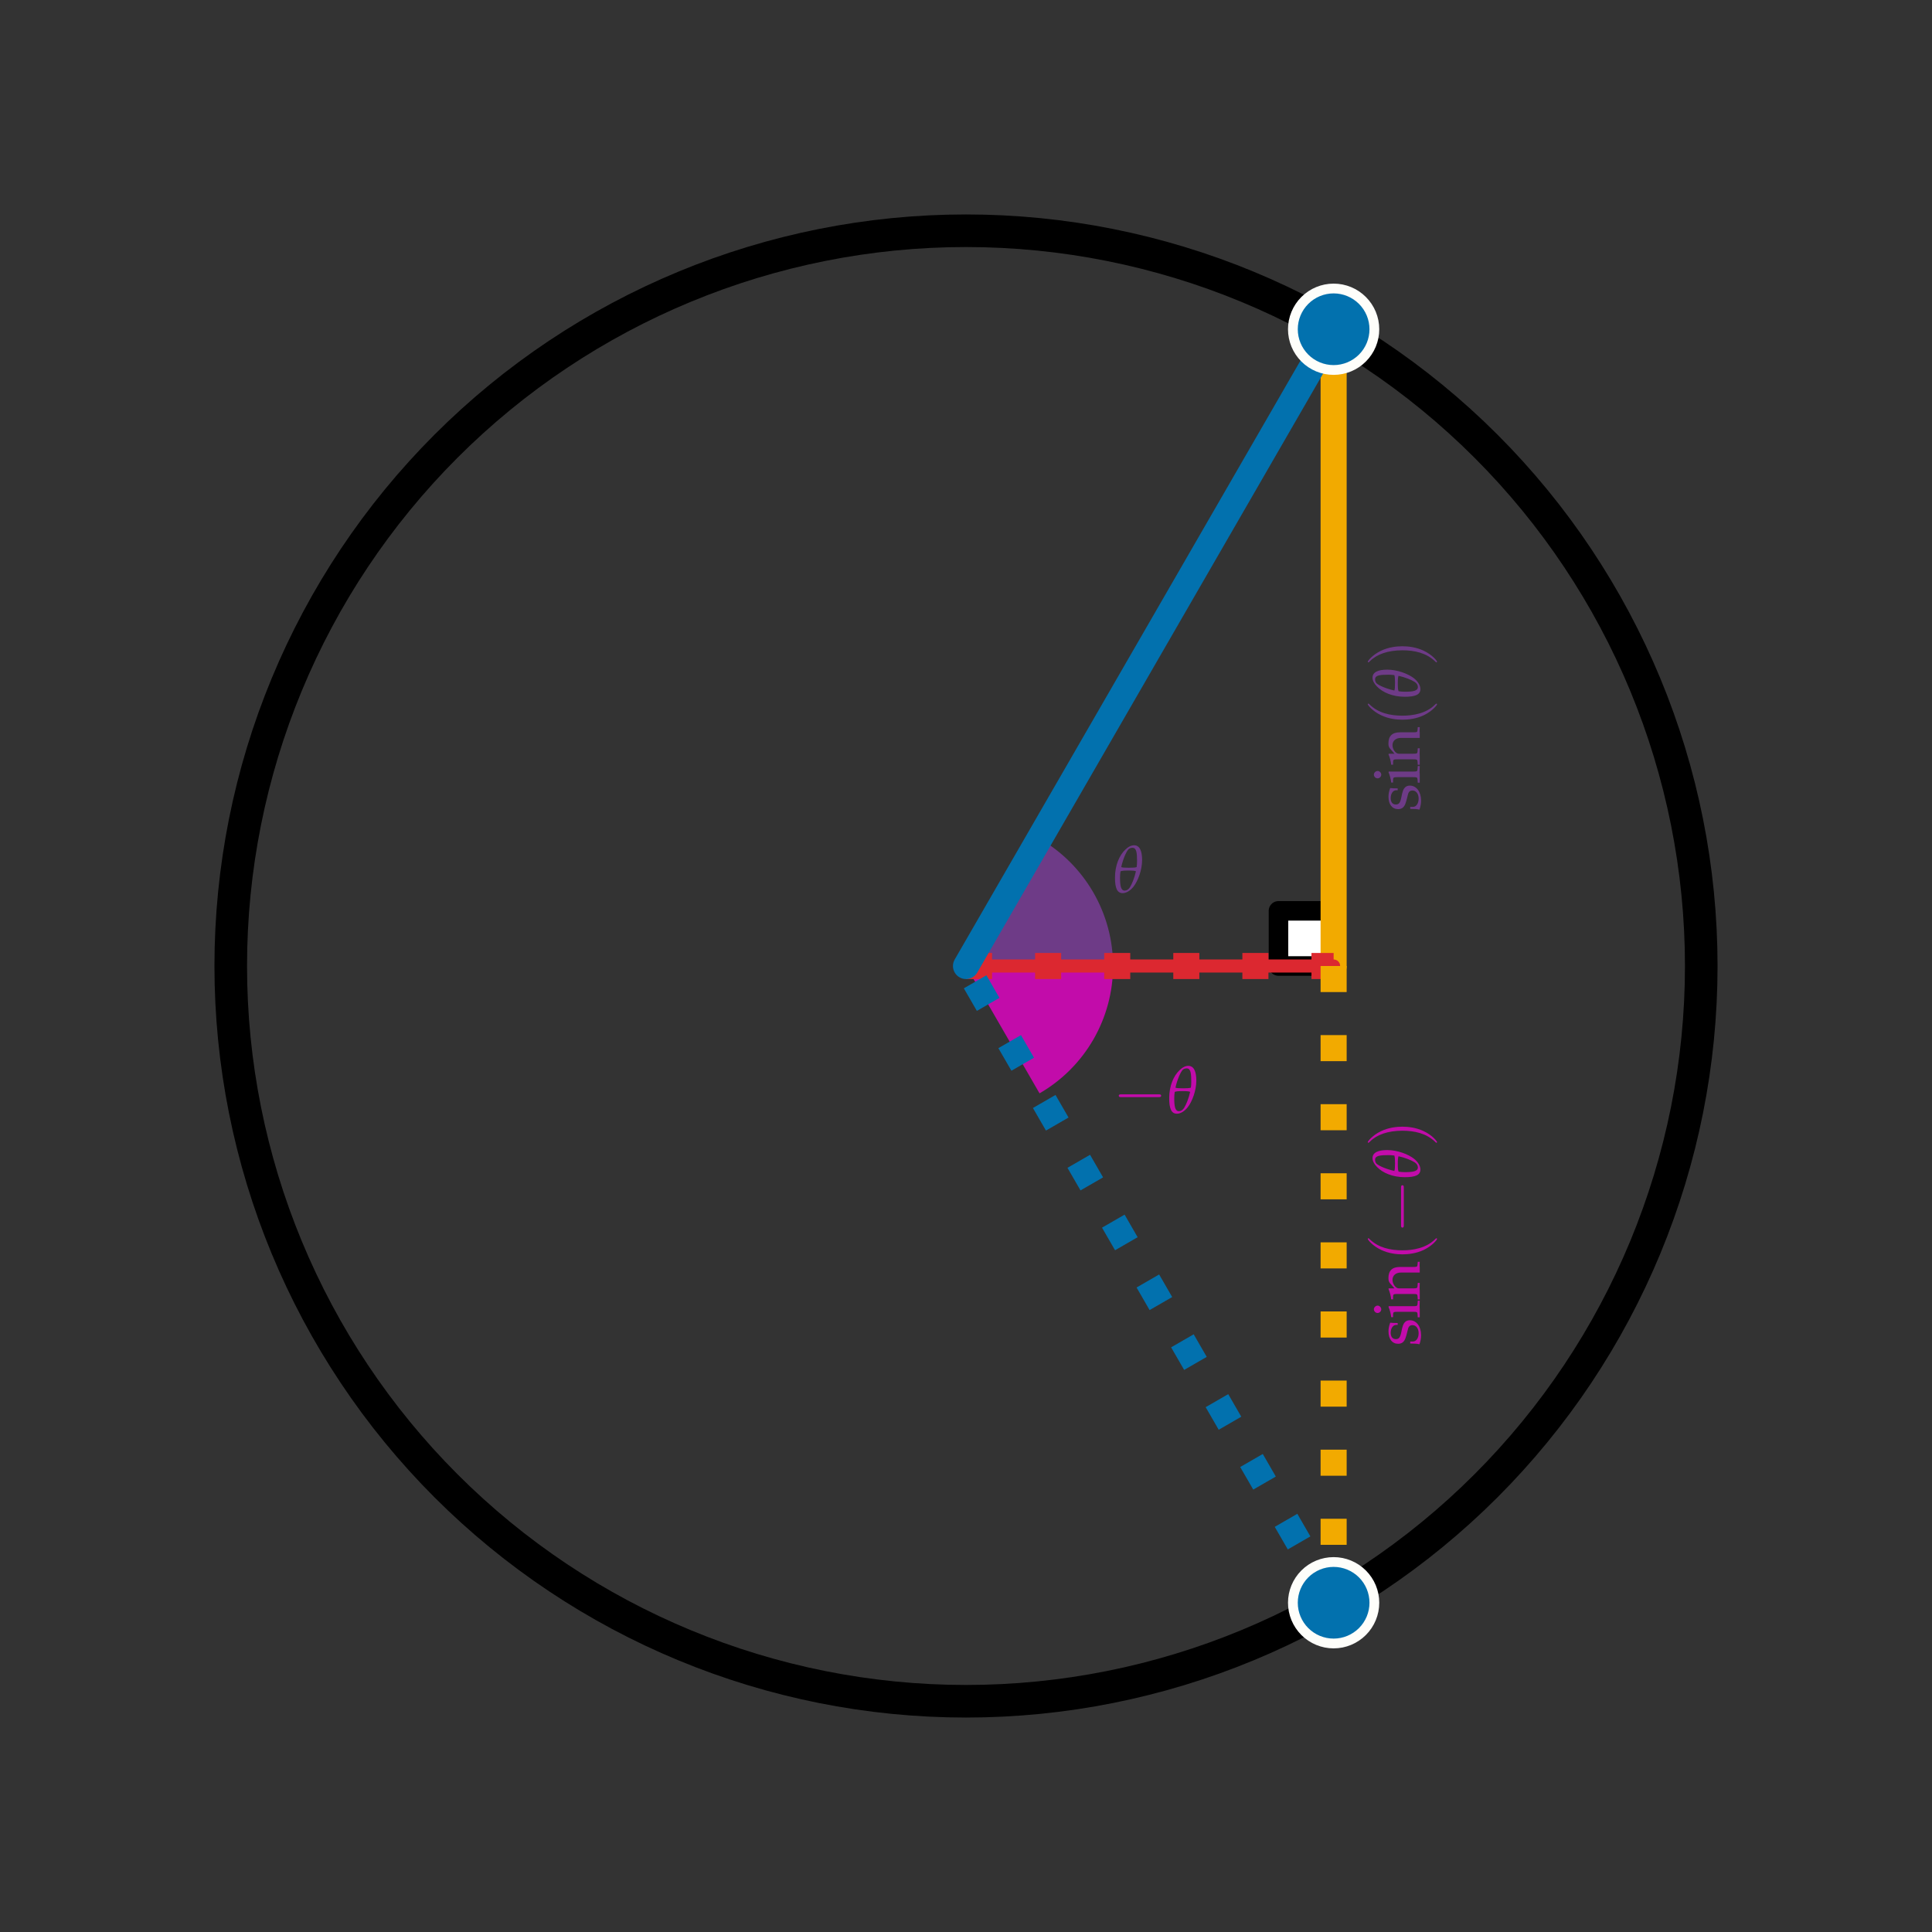 <?xml version="1.0" encoding="utf-8" standalone="no"?>
<!DOCTYPE svg PUBLIC "-//W3C//DTD SVG 1.1//EN"
  "http://www.w3.org/Graphics/SVG/1.1/DTD/svg11.dtd">
<svg xmlns:xlink="http://www.w3.org/1999/xlink" width="296.4pt" height="296.4pt" viewBox="0 0 296.4 296.4" xmlns="http://www.w3.org/2000/svg" version="1.1">
 <rect x="0" y="0" width="296.4" height="296.4" fill="#333333" stroke="none"/>
 <defs>
  <style type="text/css">*{stroke-linejoin: round; stroke-linecap: butt}</style>
 </defs>
 <g id="figure_1">
  <g id="patch_1">
   <path d="M 0 296.4 
L 296.4 296.4 
L 296.4 0 
L 0 0 
L 0 296.4 
z
" style="fill: none"/>
  </g>
  <g id="axes_1">
   <g id="patch_2">
    <path d="M 7.2 289.2 
L 289.2 289.2 
L 289.2 7.2 
L 7.2 7.2 
L 7.2 289.2 
z
" style="fill: none"/>
   </g>
   <g id="matplotlib.axis_1"/>
   <g id="matplotlib.axis_2"/>
   <g id="patch_3">
    <path d="M 148.2 261 
C 178.115 261 206.808 249.114 227.961 227.961 
C 249.114 206.808 261 178.115 261 148.2 
C 261 118.285 249.114 89.591 227.961 68.438 
C 206.808 47.285 178.115 35.4 148.2 35.4 
C 118.285 35.4 89.591 47.285 68.438 68.438 
C 47.285 89.591 35.4 118.285 35.4 148.2 
C 35.4 178.115 47.285 206.808 68.438 227.961 
C 89.591 249.114 118.285 261 148.2 261 
L 148.2 261 
z
" clip-path="url(#p8eafdcd8eb)" style="fill: none; stroke: #000000; stroke-width: 5; stroke-linejoin: miter"/>
   </g>
   <g id="patch_4">
    <path d="M 170.76 148.2 
C 170.76 144.24 169.717 140.349 167.737 136.92 
C 165.757 133.49 162.909 130.642 159.48 128.662 
L 148.2 148.2 
L 170.76 148.2 
z
" clip-path="url(#p8eafdcd8eb)" style="fill: #6e3b87"/>
   </g>
   <g id="patch_5">
    <path d="M 159.48 167.737 
C 162.909 165.757 165.757 162.909 167.737 159.48 
C 169.717 156.05 170.76 152.16 170.76 148.2 
L 148.2 148.2 
L 159.48 167.737 
z
" clip-path="url(#p8eafdcd8eb)" style="fill: #c20caa"/>
   </g>
   <g id="patch_6">
    <path d="M 204.6 148.2 
L 196.14 148.2 
L 196.14 139.74 
L 204.6 139.74 
z
" clip-path="url(#p8eafdcd8eb)" style="fill: #ffffff; stroke: #000000; stroke-width: 3; stroke-linejoin: miter"/>
   </g>
   <g id="line2d_1">
    <path d="M 204.6 148.2 
L 204.6 50.512 
" clip-path="url(#p8eafdcd8eb)" style="fill: none; stroke: #f2aa00; stroke-width: 4; stroke-linecap: round"/>
   </g>
   <g id="line2d_2">
    <path d="M 148.2 148.2 
L 204.6 148.2 
" clip-path="url(#p8eafdcd8eb)" style="fill: none; stroke: #dc2830; stroke-width: 2; stroke-linecap: round"/>
   </g>
   <g id="line2d_3">
    <path d="M 148.2 148.2 
L 204.6 148.2 
" clip-path="url(#p8eafdcd8eb)" style="fill: none; stroke-dasharray: 4,6.6; stroke-dashoffset: 0; stroke: #dc2830; stroke-width: 4; stroke-linejoin: bevel"/>
   </g>
   <g id="line2d_4">
    <path d="M 204.6 50.512 
L 148.2 148.2 
" clip-path="url(#p8eafdcd8eb)" style="fill: none; stroke: #0271ae; stroke-width: 4; stroke-linecap: round"/>
    <defs>
     <path id="m716d455217" d="M 0 6.25 
C 1.658 6.25 3.247 5.591 4.419 4.419 
C 5.591 3.247 6.25 1.658 6.25 0 
C 6.25 -1.658 5.591 -3.247 4.419 -4.419 
C 3.247 -5.591 1.658 -6.25 0 -6.25 
C -1.658 -6.25 -3.247 -5.591 -4.419 -4.419 
C -5.591 -3.247 -6.25 -1.658 -6.25 0 
C -6.25 1.658 -5.591 3.247 -4.419 4.419 
C -3.247 5.591 -1.658 6.25 0 6.25 
z
" style="stroke: #fefefa; stroke-width: 1.5"/>
    </defs>
    <g clip-path="url(#p8eafdcd8eb)">
     <use xlink:href="#m716d455217" x="204.6" y="50.512" style="fill: #0271ae; stroke: #fefefa; stroke-width: 1.5"/>
    </g>
   </g>
   <g id="line2d_5">
    <path d="M 204.6 148.2 
L 204.6 245.887 
" clip-path="url(#p8eafdcd8eb)" style="fill: none; stroke-dasharray: 4,6.6; stroke-dashoffset: 0; stroke: #f2aa00; stroke-width: 4; stroke-linejoin: bevel"/>
   </g>
   <g id="line2d_6">
    <path d="M 204.6 245.887 
L 148.2 148.2 
" clip-path="url(#p8eafdcd8eb)" style="fill: none; stroke-dasharray: 4,6.6; stroke-dashoffset: 0; stroke: #0271ae; stroke-width: 4; stroke-linejoin: bevel"/>
    <g clip-path="url(#p8eafdcd8eb)">
     <use xlink:href="#m716d455217" x="204.6" y="245.887" style="fill: #0271ae; stroke: #fefefa; stroke-width: 1.5"/>
    </g>
   </g>
   <g id="text_1">
    <!-- $\theta$ -->
    <g style="fill: #6e3b87" transform="translate(170.76 136.92)scale(0.1 -0.1)">
     <defs>
      <path id="PazoMath-Italic-71" d="M 2029 4544 
C 1754 4544 1472 4409 1178 4122 
C 608 3580 186 2616 186 1442 
C 186 427 390 -64 928 -64 
C 1267 -64 1664 172 1965 555 
C 2400 1110 2797 2163 2797 3127 
C 2797 4013 2554 4544 2029 4544 
z
M 1478 2112 
C 1914 2112 2093 2092 2202 2041 
C 2061 1397 1824 823 1619 491 
C 1491 294 1318 179 1126 179 
C 742 179 672 670 672 1429 
C 672 1627 685 1831 717 2035 
C 851 2092 1024 2112 1478 2112 
z
M 1869 4300 
C 2272 4300 2310 3777 2310 2986 
C 2310 2808 2298 2623 2272 2444 
C 2144 2399 1946 2380 1523 2380 
C 1088 2380 902 2399 787 2444 
C 954 3197 1248 3886 1478 4154 
C 1568 4249 1715 4300 1869 4300 
z
" transform="scale(0.016)"/>
     </defs>
     <use xlink:href="#PazoMath-Italic-71" transform="scale(0.996)"/>
    </g>
   </g>
   <g id="text_2">
    <!-- $-\theta$ -->
    <g style="fill: #c20caa" transform="translate(170.76 170.76)scale(0.1 -0.1)">
     <defs>
      <path id="CMSY10-0" d="M 4218 1472 
C 4326 1472 4442 1472 4442 1600 
C 4442 1728 4326 1728 4218 1728 
L 755 1728 
C 646 1728 531 1728 531 1600 
C 531 1472 646 1472 755 1472 
L 4218 1472 
z
" transform="scale(0.016)"/>
     </defs>
     <use xlink:href="#CMSY10-0" transform="scale(1.038)"/>
     <use xlink:href="#PazoMath-Italic-71" transform="translate(83.187 0)scale(0.996)"/>
    </g>
   </g>
   <g id="text_3">
    <!-- $\sin(\theta)$ -->
    <g style="fill: #6e3b87" transform="translate(217.811 124.512)rotate(-90)scale(0.1 -0.1)">
     <defs>
      <path id="URWPalladioL-Roma-73" d="M 262 917 
C 262 474 243 282 192 25 
C 525 -84 774 -128 1069 -128 
C 1907 -128 2502 320 2502 949 
C 2502 1148 2445 1295 2323 1423 
C 2157 1584 1946 1661 1382 1770 
C 858 1872 685 2001 685 2296 
C 685 2617 909 2796 1299 2796 
C 1728 2796 2054 2572 2054 2270 
L 2054 2123 
L 2234 2123 
C 2240 2495 2246 2649 2266 2847 
C 1926 2963 1696 3008 1434 3008 
C 691 3008 237 2655 237 2078 
C 237 1770 378 1552 672 1417 
C 845 1340 1184 1237 1619 1141 
C 1907 1077 2029 942 2029 698 
C 2029 352 1709 108 1254 108 
C 787 108 454 333 454 654 
L 454 917 
L 262 917 
z
" transform="scale(0.016)"/>
      <path id="URWPalladioL-Roma-69" d="M 1203 2982 
L 1146 3008 
C 819 2873 486 2784 147 2746 
L 147 2568 
L 384 2568 
C 640 2568 666 2523 666 2103 
L 666 669 
C 666 268 646 223 429 211 
L 134 192 
L 134 0 
C 774 0 774 0 934 0 
C 1094 19 1094 19 1734 0 
L 1734 192 
L 1440 211 
C 1222 224 1203 268 1203 671 
L 1203 2982 
z
M 909 4416 
C 717 4416 550 4249 550 4057 
C 550 3871 717 3705 902 3705 
C 1088 3705 1261 3871 1261 4057 
C 1261 4236 1088 4416 909 4416 
z
" transform="scale(0.016)"/>
      <path id="URWPalladioL-Roma-6e" d="M 2624 0 
C 3014 0 3021 0 3130 0 
C 3219 19 3219 19 3661 0 
L 3661 192 
L 3398 211 
C 3181 223 3162 262 3162 670 
L 3162 1902 
C 3162 2649 2810 3014 2093 3014 
C 1856 3014 1722 2969 1587 2854 
L 1101 2432 
L 1101 2988 
L 1043 3008 
C 717 2873 384 2784 45 2746 
L 45 2568 
L 282 2568 
C 538 2568 563 2523 563 2103 
L 563 669 
C 563 268 544 223 326 211 
L 38 192 
L 38 0 
C 474 -7 646 0 832 0 
C 1018 19 1190 12 1626 0 
L 1626 192 
L 1338 211 
C 1120 223 1101 268 1101 670 
L 1101 2023 
C 1101 2311 1523 2624 1914 2624 
C 2342 2624 2624 2304 2624 1813 
L 2624 0 
z
" transform="scale(0.016)"/>
      <path id="CMR10-28" d="M 2118 -1536 
C 2118 -1517 2118 -1504 2010 -1396 
C 1210 -589 1005 620 1005 1600 
C 1005 2713 1248 3827 2035 4627 
C 2118 4704 2118 4716 2118 4736 
C 2118 4780 2093 4800 2054 4800 
C 1990 4800 1414 4365 1037 3552 
C 710 2848 634 2137 634 1600 
C 634 1100 704 326 1056 -397 
C 1440 -1184 1990 -1600 2054 -1600 
C 2093 -1600 2118 -1581 2118 -1536 
z
" transform="scale(0.016)"/>
      <path id="CMR10-29" d="M 1850 1600 
C 1850 2099 1779 2873 1427 3597 
C 1043 4384 493 4800 429 4800 
C 390 4800 365 4774 365 4736 
C 365 4716 365 4704 486 4589 
C 1114 3955 1478 2937 1478 1600 
C 1478 505 1242 -621 448 -1428 
C 365 -1504 365 -1517 365 -1536 
C 365 -1575 390 -1600 429 -1600 
C 493 -1600 1069 -1165 1446 -352 
C 1773 352 1850 1062 1850 1600 
z
" transform="scale(0.016)"/>
     </defs>
     <use xlink:href="#URWPalladioL-Roma-73" transform="scale(0.996)"/>
     <use xlink:href="#URWPalladioL-Roma-69" transform="translate(42.241 0)scale(0.996)"/>
     <use xlink:href="#URWPalladioL-Roma-6e" transform="translate(71.232 0)scale(0.996)"/>
     <use xlink:href="#CMR10-28" transform="translate(130.459 0)scale(1.038)"/>
     <use xlink:href="#PazoMath-Italic-71" transform="translate(173.199 0)scale(0.996)"/>
     <use xlink:href="#CMR10-29" transform="translate(222.912 0)scale(1.038)"/>
    </g>
   </g>
   <g id="text_4">
    <!-- $\sin(-\theta)$ -->
    <g style="fill: #c20caa" transform="translate(217.811 206.535)rotate(-90)scale(0.1 -0.1)">
     <use xlink:href="#URWPalladioL-Roma-73" transform="scale(0.996)"/>
     <use xlink:href="#URWPalladioL-Roma-69" transform="translate(42.241 0)scale(0.996)"/>
     <use xlink:href="#URWPalladioL-Roma-6e" transform="translate(71.232 0)scale(0.996)"/>
     <use xlink:href="#CMR10-28" transform="translate(130.459 0)scale(1.038)"/>
     <use xlink:href="#CMSY10-0" transform="translate(173.199 0)scale(1.038)"/>
     <use xlink:href="#PazoMath-Italic-71" transform="translate(256.386 0)scale(0.996)"/>
     <use xlink:href="#CMR10-29" transform="translate(306.099 0)scale(1.038)"/>
    </g>
   </g>
  </g>
 </g>
 <defs>
  <clipPath id="p8eafdcd8eb">
   <rect x="7.2" y="7.2" width="282" height="282"/>
  </clipPath>
 </defs>
</svg>
